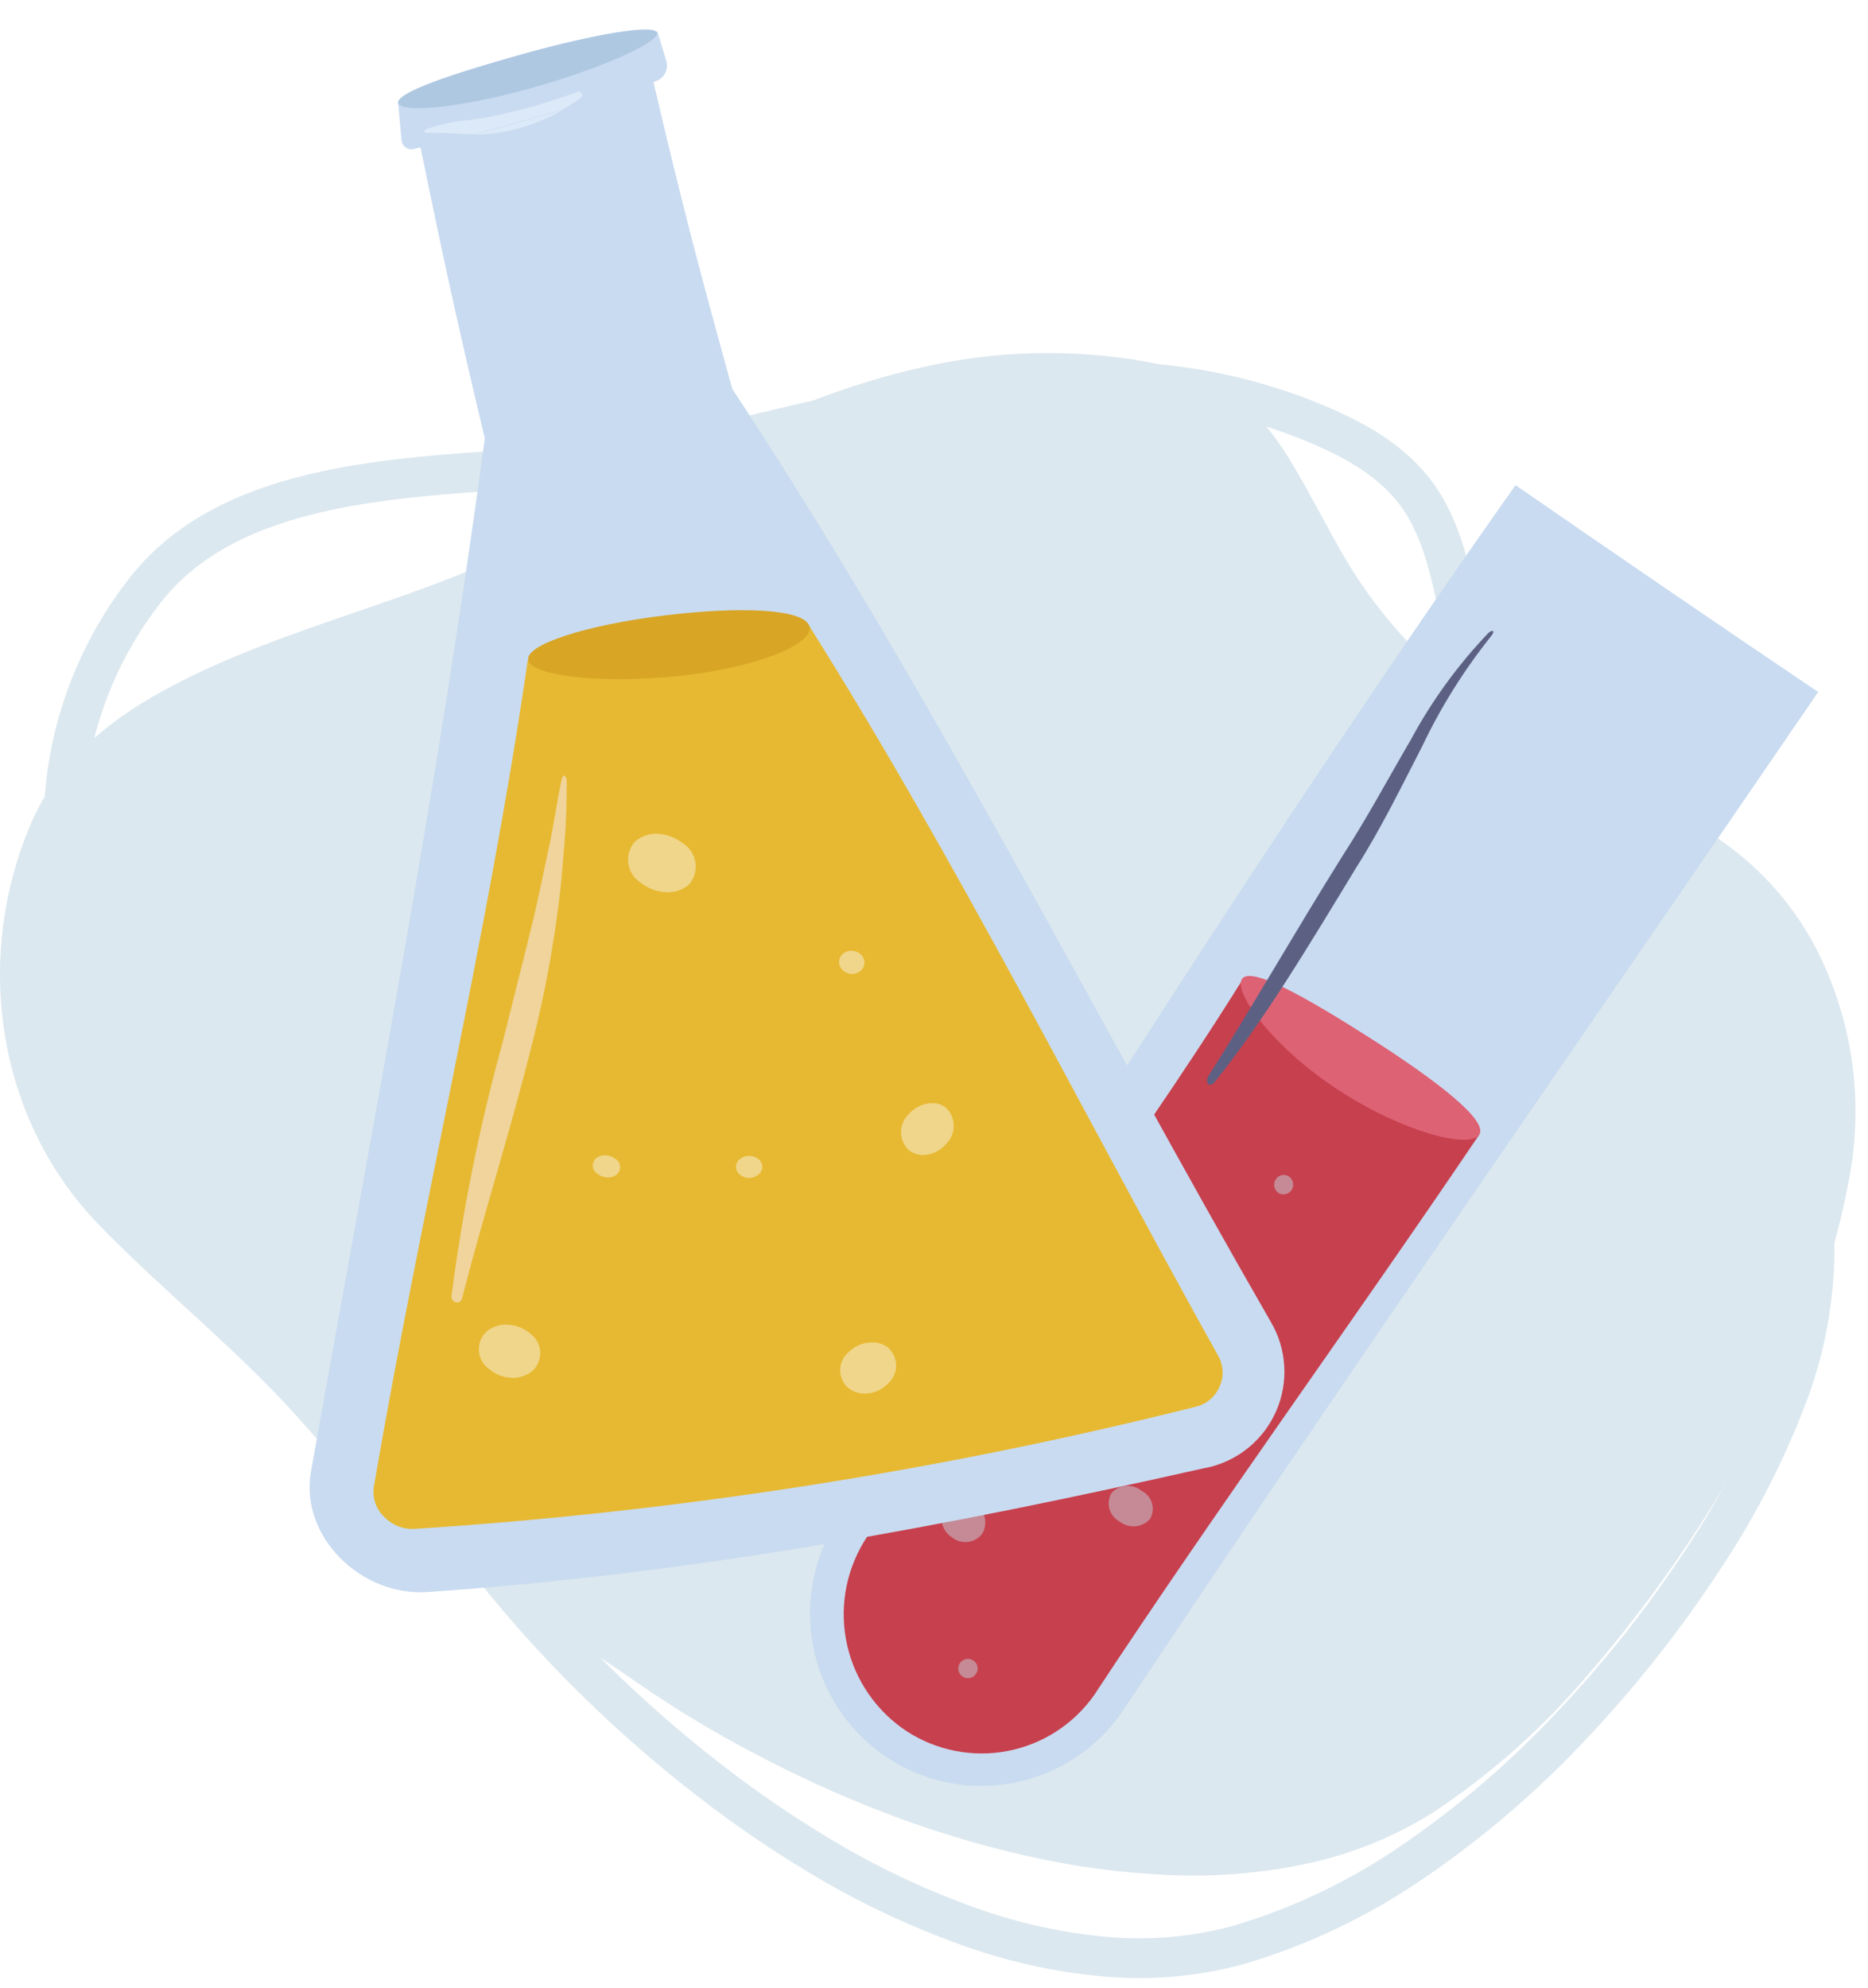 <svg width="47" height="50" viewBox="0 0 47 50" fill="none" xmlns="http://www.w3.org/2000/svg">
<path d="M4.508 17.164C7.22 15.761 10.671 15.029 12.977 13.8C16.389 11.987 19.779 9.92 23.528 9.17C24.803 8.907 26.109 8.823 27.408 8.92C29.583 9.083 30.721 9.565 31.563 10.402C32.404 11.24 32.915 12.429 33.814 13.995C34.754 15.604 36.058 16.97 37.621 17.984C39.153 18.966 40.749 19.843 42.4 20.609C43.939 21.384 45.166 22.664 45.877 24.234C46.599 25.822 46.845 27.586 46.584 29.31C46.336 30.835 45.894 32.322 45.268 33.734C43.876 36.886 42.008 39.805 39.728 42.388C38.649 43.619 37.41 44.699 36.044 45.601C35.082 46.202 34.024 46.633 32.915 46.873C31.768 47.12 30.595 47.219 29.424 47.167C28.203 47.115 26.989 46.951 25.798 46.677C24.584 46.401 23.392 46.038 22.23 45.59C21.096 45.152 19.989 44.646 18.916 44.074C17.935 43.559 16.986 42.985 16.074 42.356C14.605 41.333 13.141 40.445 11.723 39.455C10.255 38.445 8.916 37.261 7.735 35.927C6.118 34.06 4.239 32.606 2.528 30.851C-0.071 28.201 -0.673 24.176 0.755 20.772C1.444 19.122 2.84 18.006 4.508 17.164Z" fill="#DCE8EF"/>
<path d="M8.22 12.342C11.208 11.704 14.718 11.9 17.285 11.323C19.166 10.903 21.063 10.413 22.962 10.062C24.842 9.679 26.761 9.533 28.677 9.626C29.962 9.706 31.23 9.966 32.444 10.399C34.452 11.124 35.395 11.885 35.942 12.908C36.49 13.93 36.642 15.203 37.03 16.896C37.437 18.627 38.259 20.232 39.427 21.573C40.576 22.88 41.818 24.103 43.143 25.231C44.4 26.394 45.232 27.943 45.507 29.633C45.811 31.421 45.647 33.258 45.028 34.963C44.462 36.484 43.719 37.934 42.813 39.281C41.848 40.746 40.756 42.125 39.55 43.4C38.35 44.683 37.013 45.831 35.562 46.822C34.218 47.749 32.736 48.458 31.171 48.922C30.073 49.222 28.929 49.323 27.796 49.219C26.62 49.113 25.464 48.856 24.355 48.454C23.186 48.036 22.058 47.515 20.983 46.895C19.891 46.262 18.843 45.556 17.847 44.781C16.872 44.028 15.943 43.219 15.062 42.359C14.246 41.567 13.475 40.729 12.752 39.85C11.6 38.425 10.418 37.142 9.319 35.786C8.176 34.411 7.198 32.907 6.404 31.304C5.316 29.078 3.902 27.178 2.709 25.039C0.897 21.798 1.375 17.759 3.652 14.848C4.747 13.448 6.382 12.737 8.22 12.342Z" stroke="#DCE8EF" stroke-miterlimit="10"/>
<path d="M22.364 44.241C21.415 43.626 20.742 42.665 20.489 41.562C20.236 40.46 20.422 39.302 21.008 38.334C26.573 29.604 32.161 20.648 38.132 12.204C40.658 13.952 43.196 15.686 45.746 17.407C39.905 25.956 33.97 34.448 28.223 43.077C27.588 43.993 26.622 44.626 25.529 44.843C24.436 45.061 23.301 44.844 22.364 44.241Z" fill="#C9DBF0"/>
<path d="M37.219 28.542C34.035 33.255 30.663 37.878 27.531 42.638C27.016 43.37 26.237 43.874 25.358 44.045C24.48 44.215 23.569 44.039 22.817 43.552C22.058 43.053 21.52 42.279 21.317 41.392C21.114 40.506 21.262 39.575 21.73 38.795C24.732 33.951 28.256 29.456 31.269 24.633C33.419 26.558 34.645 27.273 37.219 28.542Z" fill="#C7404E"/>
<g style="mix-blend-mode:screen" opacity="0.5">
<path d="M28.934 38.212C28.84 38.316 28.71 38.38 28.571 38.393C28.431 38.406 28.291 38.366 28.18 38.28C28.117 38.248 28.061 38.204 28.015 38.15C27.97 38.095 27.936 38.032 27.916 37.964C27.896 37.896 27.89 37.825 27.899 37.755C27.907 37.684 27.93 37.616 27.966 37.555C28.061 37.452 28.191 37.389 28.33 37.378C28.469 37.367 28.608 37.41 28.717 37.497C28.78 37.528 28.836 37.571 28.882 37.624C28.927 37.677 28.962 37.739 28.982 37.807C29.003 37.874 29.009 37.944 29.001 38.014C28.992 38.084 28.97 38.151 28.934 38.212Z" fill="#C3D3DD"/>
</g>
<g style="mix-blend-mode:screen" opacity="0.5">
<path d="M30.881 33.875C30.787 33.98 30.657 34.044 30.517 34.054C30.377 34.065 30.238 34.02 30.13 33.929C30.068 33.896 30.014 33.851 29.97 33.796C29.926 33.741 29.893 33.678 29.874 33.61C29.855 33.542 29.85 33.471 29.859 33.402C29.869 33.332 29.892 33.265 29.927 33.204C30.022 33.102 30.153 33.039 30.292 33.03C30.432 33.02 30.57 33.065 30.678 33.154C30.74 33.186 30.794 33.231 30.838 33.286C30.882 33.34 30.915 33.403 30.933 33.471C30.953 33.538 30.958 33.609 30.948 33.678C30.939 33.748 30.916 33.815 30.881 33.875Z" fill="#C3D3DD"/>
</g>
<g style="mix-blend-mode:screen" opacity="0.5">
<path d="M24.717 38.577C24.674 38.634 24.62 38.682 24.558 38.718C24.497 38.754 24.428 38.777 24.357 38.786C24.286 38.796 24.214 38.791 24.145 38.771C24.076 38.752 24.012 38.72 23.956 38.675C23.831 38.596 23.741 38.473 23.706 38.33C23.67 38.186 23.691 38.035 23.764 37.907C23.806 37.849 23.86 37.801 23.922 37.765C23.984 37.73 24.052 37.707 24.123 37.698C24.194 37.69 24.266 37.696 24.334 37.716C24.403 37.736 24.467 37.77 24.522 37.816C24.646 37.893 24.736 38.016 24.772 38.157C24.808 38.299 24.789 38.45 24.717 38.577Z" fill="#C3D3DD"/>
</g>
<g style="mix-blend-mode:screen" opacity="0.5">
<path d="M27.545 34.274C27.525 34.294 27.501 34.31 27.475 34.321C27.448 34.332 27.42 34.338 27.391 34.338C27.363 34.338 27.334 34.332 27.308 34.321C27.282 34.31 27.258 34.294 27.237 34.274C27.187 34.242 27.151 34.192 27.135 34.134C27.12 34.076 27.126 34.015 27.154 33.962C27.174 33.941 27.198 33.925 27.224 33.914C27.251 33.902 27.279 33.897 27.308 33.897C27.337 33.897 27.365 33.902 27.392 33.914C27.418 33.925 27.442 33.941 27.462 33.962C27.512 33.994 27.549 34.044 27.564 34.102C27.58 34.159 27.573 34.221 27.545 34.274Z" fill="#C3D3DD"/>
</g>
<g style="mix-blend-mode:screen" opacity="0.5">
<path d="M32.498 29.934C32.463 29.988 32.408 30.025 32.346 30.039C32.284 30.052 32.218 30.041 32.164 30.007C32.111 29.969 32.075 29.913 32.063 29.849C32.051 29.786 32.064 29.72 32.099 29.666C32.116 29.639 32.138 29.616 32.163 29.598C32.189 29.58 32.218 29.567 32.249 29.56C32.279 29.553 32.311 29.553 32.342 29.558C32.373 29.564 32.403 29.576 32.429 29.593C32.483 29.63 32.52 29.686 32.532 29.75C32.545 29.813 32.533 29.88 32.498 29.934Z" fill="#C3D3DD"/>
</g>
<g style="mix-blend-mode:screen" opacity="0.5">
<path d="M24.566 42.091C24.542 42.133 24.506 42.168 24.462 42.189C24.419 42.211 24.369 42.219 24.321 42.213C24.273 42.206 24.228 42.185 24.192 42.153C24.155 42.12 24.13 42.078 24.118 42.03C24.106 41.983 24.109 41.933 24.126 41.888C24.143 41.842 24.173 41.802 24.213 41.774C24.253 41.746 24.3 41.73 24.348 41.729C24.397 41.728 24.445 41.742 24.486 41.768C24.539 41.8 24.577 41.852 24.592 41.913C24.607 41.973 24.598 42.037 24.566 42.091Z" fill="#C3D3DD"/>
</g>
<path d="M37.219 28.541C36.986 28.904 35.34 28.498 33.694 27.432C32.048 26.366 31.037 24.977 31.244 24.633C31.45 24.289 32.831 25.064 34.507 26.134C36.182 27.204 37.447 28.193 37.219 28.541Z" fill="#DD6274"/>
<g style="mix-blend-mode:screen">
<path d="M30.391 27.091C31.454 25.416 32.567 23.466 33.781 21.526C34.398 20.576 34.931 19.575 35.504 18.596C36.028 17.624 36.681 16.727 37.443 15.928C37.563 15.816 37.625 15.877 37.516 16.004C36.834 16.858 36.252 17.787 35.783 18.774C35.268 19.771 34.757 20.826 34.137 21.802C32.944 23.763 31.776 25.721 30.544 27.24C30.42 27.356 30.326 27.244 30.391 27.091Z" fill="#5C6184"/>
</g>
<path d="M30.363 36.917C23.815 38.393 17.474 39.586 10.784 40.046C9.08 40.176 7.557 38.65 7.818 37.051C9.363 28.371 11.024 19.778 12.198 11.03C11.473 7.977 11.158 6.523 10.556 3.593C12.833 3.064 14.051 2.701 16.422 1.98C17.1 4.881 17.51 6.479 18.424 9.782C23.445 17.396 27.437 25.373 31.976 33.255C32.174 33.591 32.289 33.969 32.312 34.358C32.336 34.746 32.267 35.135 32.111 35.492C31.956 35.849 31.718 36.165 31.417 36.412C31.116 36.66 30.761 36.833 30.381 36.917" fill="#C9DBF0"/>
<path d="M20.366 15.754C17.683 16.218 16.146 16.33 13.278 16.613C12.263 23.611 10.598 30.438 9.406 37.399C9.385 37.537 9.398 37.678 9.443 37.81C9.489 37.942 9.565 38.061 9.667 38.157C9.767 38.262 9.889 38.343 10.024 38.395C10.16 38.447 10.305 38.469 10.45 38.458C17.073 38.03 23.645 37.002 30.083 35.387C30.216 35.356 30.341 35.294 30.445 35.206C30.55 35.118 30.632 35.006 30.685 34.879C30.742 34.755 30.768 34.619 30.761 34.483C30.754 34.347 30.714 34.214 30.645 34.096C27.219 27.951 24.119 21.722 20.366 15.754Z" fill="#E7B932"/>
<path d="M20.366 15.754C20.486 16.189 19.075 16.791 17.103 17.001C15.131 17.211 13.394 17.001 13.292 16.613C13.191 16.225 14.717 15.728 16.686 15.486C18.655 15.242 20.239 15.319 20.366 15.754Z" fill="#D8A525"/>
<path d="M16.469 2.056C14.018 2.818 12.752 3.198 10.407 3.749C10.372 3.757 10.336 3.758 10.302 3.751C10.267 3.744 10.234 3.73 10.206 3.709C10.177 3.688 10.153 3.662 10.135 3.631C10.117 3.601 10.106 3.567 10.102 3.532C10.069 3.147 10.051 2.955 10.015 2.567C12.528 2.02 13.887 1.603 16.541 0.791C16.632 1.092 16.675 1.244 16.77 1.549C16.796 1.653 16.78 1.764 16.726 1.857C16.672 1.95 16.583 2.019 16.48 2.049" fill="#C9DBF0"/>
<path d="M16.534 0.827C16.588 1.059 15.145 1.722 13.332 2.226C11.52 2.73 10.069 2.846 10.018 2.589C9.968 2.332 11.342 1.864 13.147 1.36C14.953 0.856 16.483 0.595 16.534 0.827Z" fill="#AFC8E2"/>
<path d="M22.009 33.77C21.887 33.761 21.765 33.778 21.652 33.821C21.538 33.863 21.434 33.93 21.349 34.017C21.283 34.072 21.23 34.141 21.194 34.219C21.158 34.297 21.139 34.382 21.139 34.468C21.139 34.554 21.158 34.639 21.194 34.717C21.23 34.795 21.283 34.864 21.349 34.919C21.448 34.995 21.566 35.041 21.689 35.053C21.81 35.063 21.931 35.046 22.044 35.002C22.157 34.959 22.259 34.891 22.342 34.803C22.406 34.747 22.457 34.677 22.493 34.599C22.528 34.522 22.546 34.437 22.546 34.352C22.546 34.266 22.528 34.182 22.493 34.104C22.457 34.026 22.406 33.957 22.342 33.9C22.247 33.826 22.132 33.781 22.012 33.77" fill="#F0D68B"/>
<path d="M23.513 27.751C23.392 27.744 23.271 27.765 23.159 27.812C23.047 27.859 22.948 27.932 22.868 28.023C22.806 28.082 22.756 28.152 22.722 28.23C22.688 28.309 22.671 28.393 22.671 28.478C22.671 28.564 22.688 28.648 22.722 28.726C22.756 28.805 22.806 28.875 22.868 28.933C22.955 29.002 23.059 29.043 23.169 29.053C23.289 29.06 23.409 29.039 23.519 28.991C23.629 28.943 23.727 28.87 23.803 28.777C23.864 28.718 23.913 28.648 23.946 28.569C23.979 28.491 23.996 28.407 23.996 28.322C23.996 28.238 23.979 28.154 23.946 28.075C23.913 27.997 23.864 27.927 23.803 27.867C23.721 27.8 23.62 27.759 23.513 27.751Z" fill="#F0D68B"/>
<path d="M16.607 20.978C16.493 20.964 16.378 20.974 16.269 21.008C16.159 21.041 16.058 21.098 15.972 21.174C15.907 21.249 15.858 21.338 15.83 21.434C15.802 21.53 15.796 21.631 15.811 21.73C15.826 21.828 15.863 21.923 15.918 22.006C15.973 22.089 16.047 22.159 16.132 22.211C16.297 22.341 16.496 22.42 16.705 22.439C16.817 22.454 16.932 22.444 17.04 22.412C17.149 22.38 17.25 22.325 17.336 22.251C17.401 22.175 17.45 22.085 17.478 21.989C17.505 21.892 17.512 21.79 17.496 21.691C17.481 21.592 17.444 21.497 17.388 21.413C17.332 21.329 17.258 21.259 17.172 21.207C17.008 21.081 16.813 21.002 16.607 20.978Z" fill="#F0D68B"/>
<path d="M12.822 33.327C12.718 33.313 12.612 33.322 12.512 33.351C12.411 33.38 12.318 33.43 12.238 33.498C12.172 33.56 12.121 33.636 12.088 33.721C12.056 33.805 12.043 33.896 12.05 33.986C12.057 34.077 12.084 34.164 12.129 34.243C12.174 34.322 12.236 34.389 12.31 34.441C12.453 34.563 12.63 34.638 12.818 34.654C12.921 34.667 13.026 34.659 13.126 34.629C13.225 34.6 13.318 34.55 13.398 34.484C13.464 34.422 13.516 34.347 13.549 34.263C13.583 34.179 13.597 34.088 13.591 33.998C13.585 33.908 13.559 33.82 13.515 33.741C13.471 33.662 13.41 33.594 13.336 33.541C13.191 33.418 13.011 33.343 12.822 33.327Z" fill="#F0D68B"/>
<path d="M18.887 29.078C18.839 29.073 18.79 29.077 18.743 29.091C18.696 29.104 18.653 29.127 18.615 29.158C18.585 29.181 18.561 29.21 18.544 29.244C18.527 29.277 18.519 29.314 18.519 29.352C18.519 29.39 18.527 29.427 18.544 29.46C18.561 29.494 18.585 29.523 18.615 29.546C18.681 29.601 18.764 29.632 18.849 29.632C18.935 29.632 19.017 29.601 19.083 29.546C19.113 29.523 19.137 29.494 19.154 29.46C19.171 29.427 19.18 29.39 19.18 29.352C19.18 29.314 19.171 29.277 19.154 29.244C19.137 29.21 19.113 29.181 19.083 29.158C19.026 29.112 18.956 29.084 18.884 29.078" fill="#F0D68B"/>
<path d="M21.454 23.919C21.405 23.913 21.355 23.918 21.309 23.935C21.262 23.951 21.22 23.978 21.186 24.013C21.159 24.042 21.139 24.076 21.127 24.113C21.114 24.15 21.11 24.19 21.114 24.229C21.117 24.268 21.129 24.305 21.149 24.339C21.168 24.373 21.194 24.403 21.226 24.426C21.278 24.467 21.341 24.492 21.407 24.499C21.456 24.503 21.506 24.497 21.552 24.48C21.598 24.463 21.64 24.436 21.675 24.401C21.702 24.372 21.722 24.338 21.734 24.301C21.747 24.264 21.751 24.224 21.747 24.185C21.744 24.146 21.732 24.109 21.712 24.075C21.693 24.041 21.667 24.011 21.635 23.988C21.583 23.947 21.52 23.923 21.454 23.919Z" fill="#F0D68B"/>
<path d="M15.262 29.064C15.169 29.052 15.076 29.077 15.001 29.133C14.972 29.158 14.949 29.189 14.934 29.224C14.919 29.26 14.913 29.298 14.916 29.336C14.918 29.374 14.93 29.411 14.95 29.444C14.97 29.477 14.997 29.504 15.03 29.524C15.094 29.577 15.172 29.608 15.255 29.615C15.3 29.622 15.347 29.619 15.392 29.608C15.437 29.596 15.479 29.575 15.516 29.546C15.545 29.522 15.568 29.491 15.583 29.456C15.598 29.42 15.605 29.382 15.602 29.344C15.6 29.306 15.588 29.269 15.569 29.236C15.55 29.203 15.523 29.175 15.49 29.155C15.425 29.102 15.345 29.071 15.262 29.064Z" fill="#F0D68B"/>
<path d="M14.203 19.506C14.174 19.506 14.142 19.543 14.127 19.633C14.004 20.21 13.928 20.79 13.804 21.352C13.681 21.914 13.569 22.479 13.442 23.027C13.181 24.115 12.898 25.202 12.637 26.254C12.064 28.336 11.637 30.456 11.361 32.599C11.358 32.618 11.358 32.637 11.363 32.656C11.368 32.675 11.377 32.693 11.389 32.708C11.401 32.723 11.415 32.736 11.432 32.745C11.45 32.754 11.468 32.76 11.488 32.762C11.519 32.765 11.551 32.757 11.576 32.738C11.602 32.719 11.619 32.691 11.625 32.66C12.158 30.583 12.807 28.567 13.34 26.446C13.621 25.372 13.84 24.282 13.996 23.183C14.08 22.621 14.138 22.041 14.181 21.457C14.238 20.864 14.263 20.269 14.258 19.673C14.258 19.575 14.232 19.524 14.203 19.521" fill="#F0D49C"/>
<path d="M14.177 2.756C13.409 2.984 12.705 3.18 11.908 3.387C12.175 3.386 12.443 3.361 12.705 3.311C13.224 3.21 13.722 3.022 14.177 2.756Z" fill="#DCE9F8"/>
<path d="M14.566 2.299C13.941 2.529 13.303 2.719 12.655 2.868C12.339 2.94 12.019 2.994 11.698 3.031C11.361 3.065 11.03 3.14 10.711 3.253C10.702 3.255 10.693 3.261 10.687 3.27C10.681 3.278 10.677 3.288 10.677 3.298C10.677 3.308 10.681 3.318 10.687 3.326C10.693 3.334 10.702 3.34 10.711 3.343C11.038 3.343 11.353 3.343 11.683 3.376H11.908C12.706 3.169 13.409 2.973 14.178 2.745C14.334 2.655 14.485 2.557 14.631 2.451C14.671 2.419 14.631 2.299 14.562 2.295" fill="#DCE9F8"/>
</svg>
